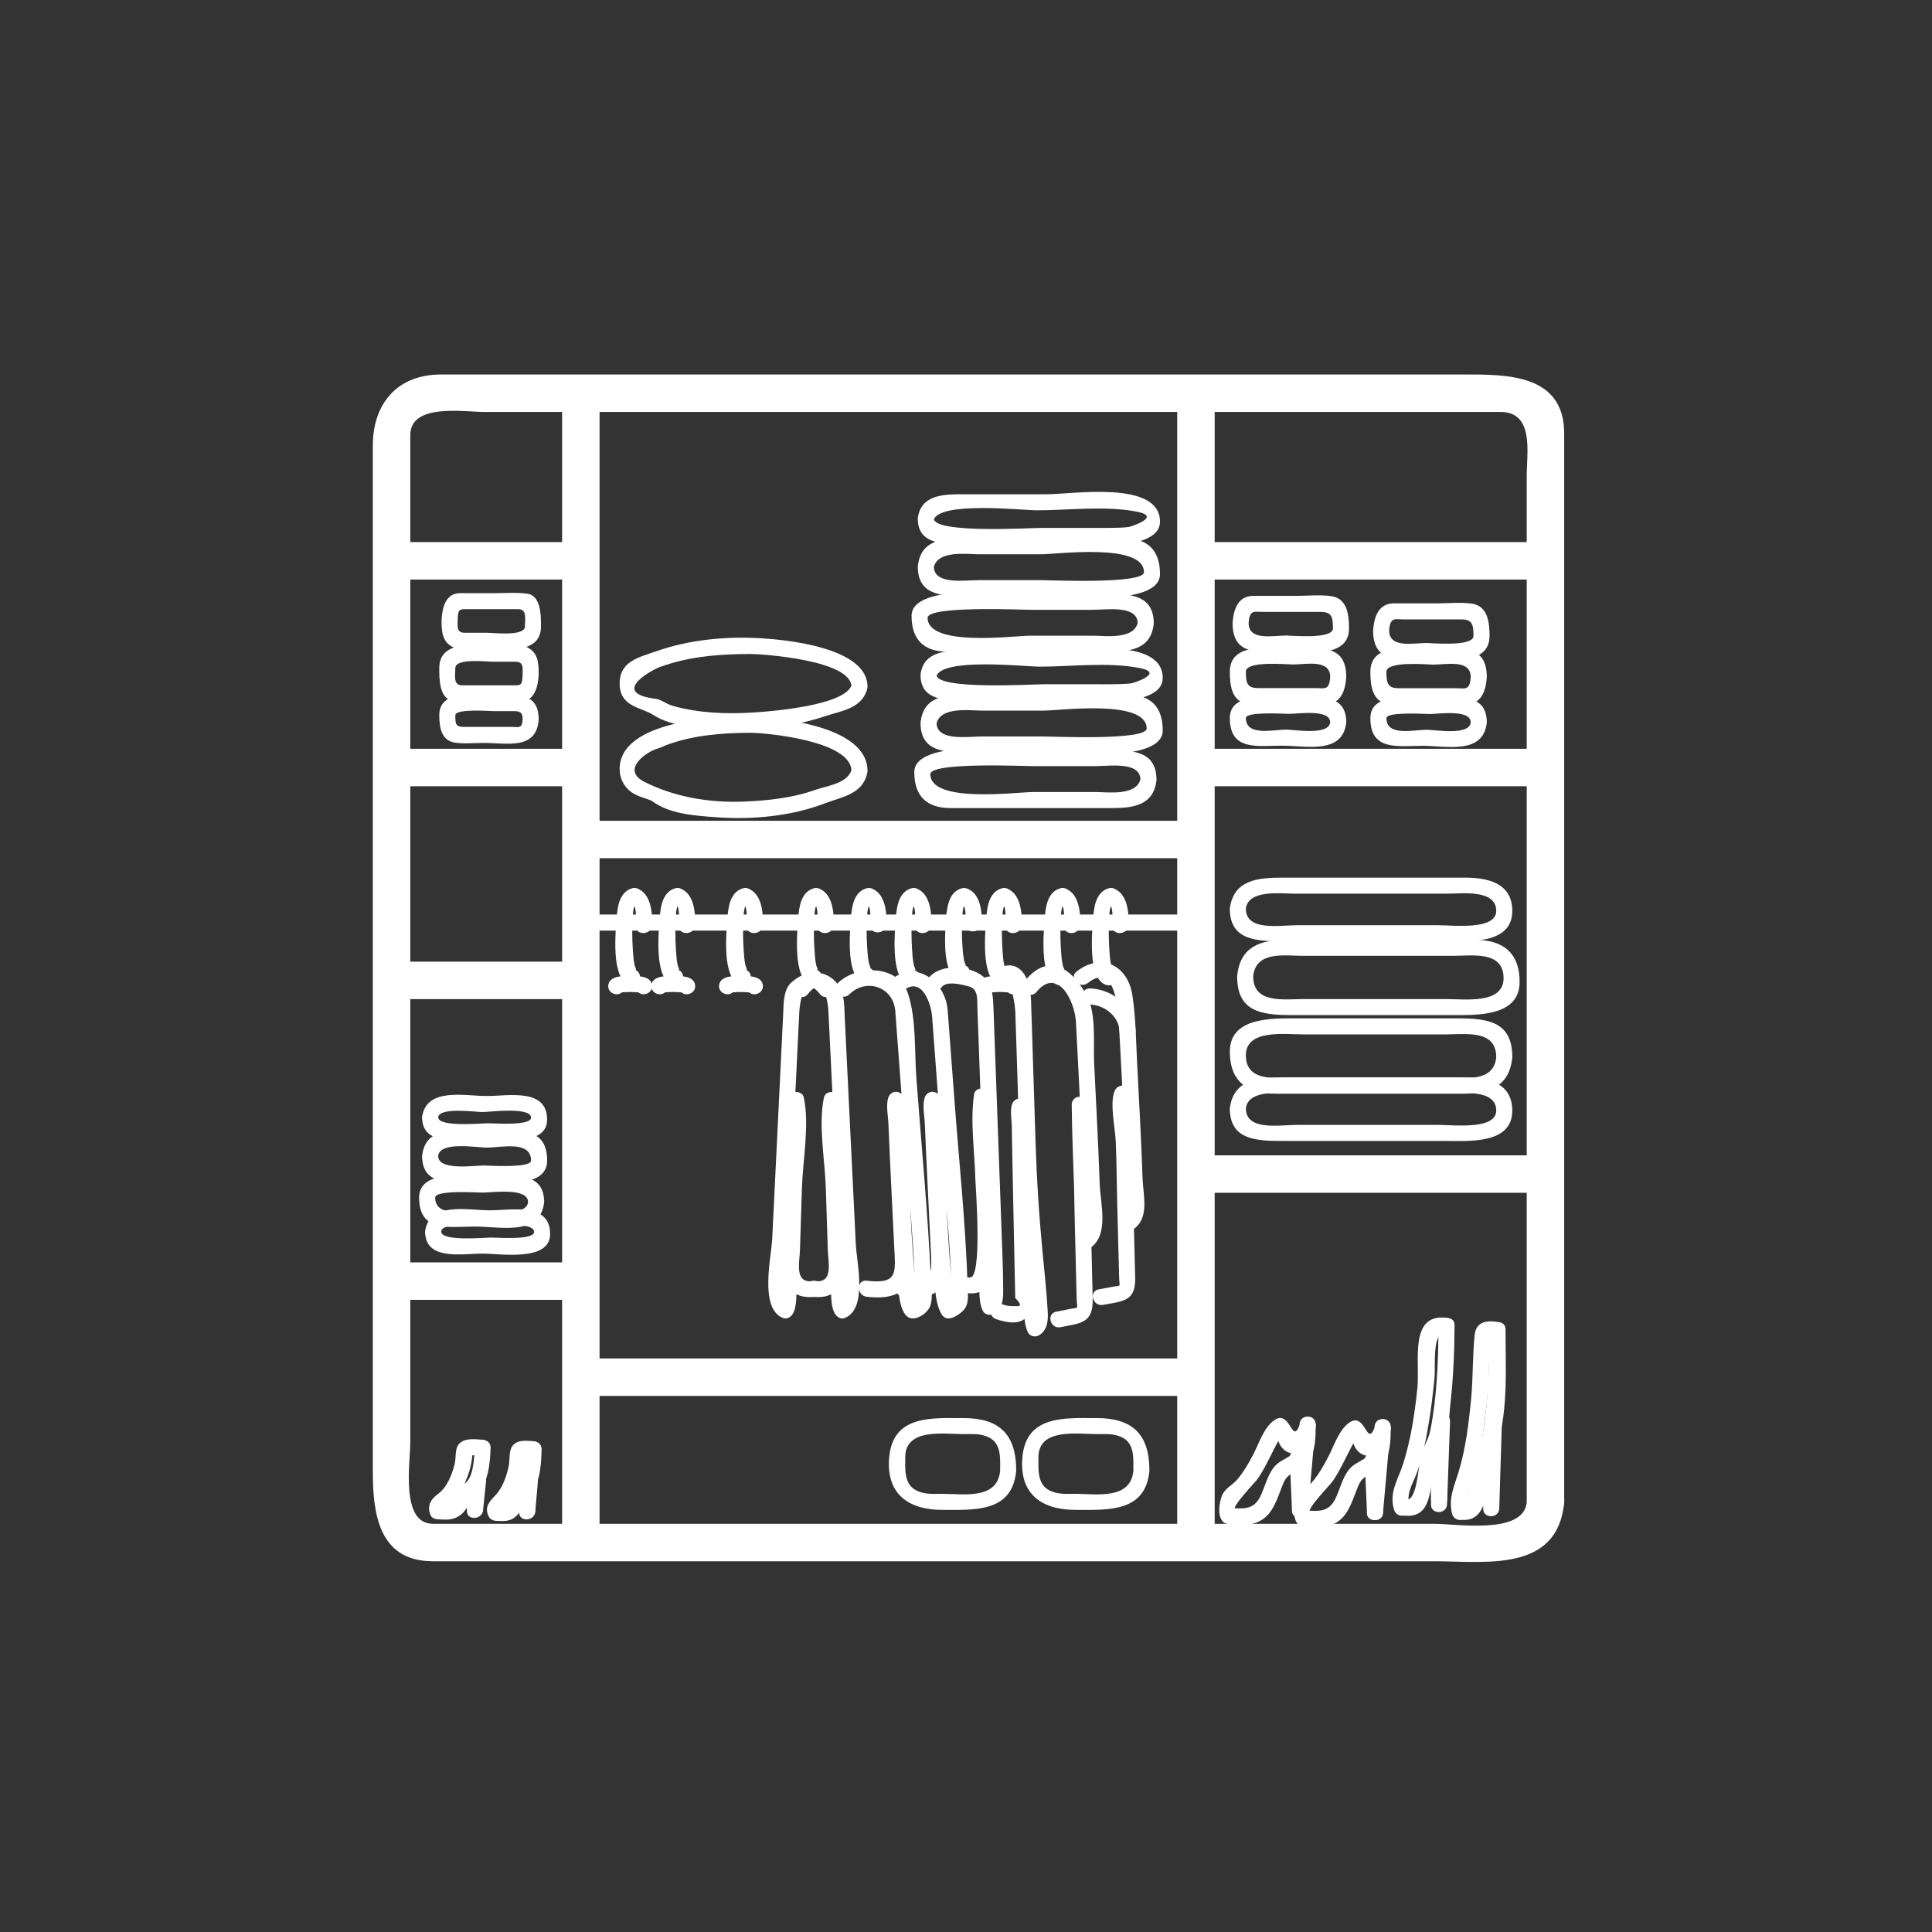 <?xml version="1.0" encoding="iso-8859-1"?>
<!-- Generator: Adobe Illustrator 16.0.0, SVG Export Plug-In . SVG Version: 6.00 Build 0)  -->
<!DOCTYPE svg PUBLIC "-//W3C//DTD SVG 1.1//EN" "http://www.w3.org/Graphics/SVG/1.1/DTD/svg11.dtd">
<svg version="1.1" xmlns="http://www.w3.org/2000/svg" xmlns:xlink="http://www.w3.org/1999/xlink" x="0px" y="0px" width="361px"
	 height="361px" viewBox="0 0 361 361" style="enable-background:new 0 0 361 361;" xml:space="preserve">
<rect x="0" y="0" width="361" height="361" fill="#333333" stroke="none"/>
<g id="scene_x5F_dressing_x5F_room">
	<g>
		<g>
			<path style="fill:#FFFFFF;" d="M203.268,183.674c5.324-4.228,5.694,5.563,5.846,8.319c0.24,4.383,0.472,8.767,0.695,13.15
				c0.236,4.644,0.461,9.287,0.643,13.933c0.091,2.341,1.258,7.287-0.715,8.35c0.752,0.432,1.505,0.863,2.257,1.295
				c-0.147-4.766-0.313-9.529-0.474-14.295c-0.08-2.377-0.921-8.32-0.378-9.719c-0.982-0.133-1.964-0.266-2.946-0.398
				c0.416,6.912,0.388,13.877,0.567,20.799c0.099,3.794,0.197,7.588,0.294,11.382c0.02,0.743,0.039,1.486,0.058,2.229
				c0.048,1.883,0.493,1.399-1.214,1.72c-0.871,0.163-1.742,0.327-2.613,0.49c-1.9,0.356-1.094,3.247,0.797,2.893
				c3.706-0.695,6.146-0.613,6.03-5.103c-0.083-3.256-0.167-6.513-0.252-9.769c-0.212-8.2-0.175-16.453-0.667-24.642
				c-0.105-1.753-2.338-1.963-2.946-0.398c-0.931,2.393,0.149,6.914,0.233,9.406c0.173,5.135,0.352,10.27,0.511,15.404
				c0.036,1.156,1.241,1.842,2.257,1.295c3.722-2.004,2.359-6.348,2.234-10.022c-0.237-6.982-0.624-13.96-0.991-20.936
				c-0.229-4.344-0.244-8.755-0.899-13.059c-0.89-5.833-5.987-7.988-10.447-4.446C199.632,182.756,201.77,184.863,203.268,183.674
				L203.268,183.674z"/>
		</g>
	</g>
	<g>
		<g>
			<path style="fill:#FFFFFF;" d="M212.184,192.674c-0.137-4.428-4.182-7.868-8.523-7.979c-1.936-0.049-1.931,2.951,0,3
				c2.673,0.068,5.438,2.219,5.523,4.979C209.243,194.604,212.243,194.609,212.184,192.674L212.184,192.674z"/>
		</g>
	</g>
	<g>
		<g>
			<path style="fill:#FFFFFF;" d="M285.273,280.704c-0.557,6.133-13.232,4.02-17.246,4.02c-11.962,0-23.924,0-35.886,0
				c-32.044,0-64.087,0-96.13,0c-18.376,0-36.753,0-55.129,0c-6.099,0-4.22-11.427-4.22-15.152c0-11.515,0-23.029,0-34.544
				c0-51.237,0-102.474,0-153.711c0-6.025,9.963-4.342,13.791-4.342c11.118,0,22.237,0,33.355,0c31.899,0,63.798,0,95.698,0
				c20.29,0,40.579,0,60.869,0c6.354,0,4.898,7.672,4.898,11.958c0,10.63,0,21.259,0,31.889c0,52.873,0,105.746,0,158.619
				C285.273,279.861,285.273,280.283,285.273,280.704c0,4.514,7,4.514,7,0c0-49.311,0-98.622,0-147.933c0-17.259,0-34.518,0-51.776
				c0-11.111-10.744-11.021-18.613-11.021c-10.472,0-20.943,0-31.415,0c-53.276,0-106.553,0-159.83,0
				c-8.205,0-12.753,5.455-12.753,13.322c0,8.177,0,16.355,0,24.532c0,30.63,0,61.261,0,91.892c0,25.009,0,50.018,0,75.026
				c0,7.666,0.881,16.977,11.22,16.977c5.643,0,11.286,0,16.929,0c56.739,0,113.477,0,170.216,0c9.453,0,23.048,2.178,24.246-11.02
				C292.682,276.207,285.678,276.247,285.273,280.704z"/>
		</g>
	</g>
	<g>
		<g>
			<path style="fill:#FFFFFF;" d="M105.032,73.475c0,48.348,0,96.695,0,145.043c0,23.235,0,46.471,0,69.706c0,4.514,7,4.514,7,0
				c0-48.348,0-96.695,0-145.042c0-23.236,0-46.471,0-69.707C112.032,68.96,105.032,68.96,105.032,73.475L105.032,73.475z"/>
		</g>
	</g>
	<g>
		<g>
			<path style="fill:#FFFFFF;" d="M219.965,73.475c0,48.348,0,96.695,0,145.043c0,23.235,0,46.471,0,69.706c0,4.514,7,4.514,7,0
				c0-48.348,0-96.695,0-145.042c0-23.236,0-46.471,0-69.707C226.965,68.96,219.965,68.96,219.965,73.475L219.965,73.475z"/>
		</g>
	</g>
	<g>
		<g>
			<path style="fill:#FFFFFF;" d="M108.532,160.359c38.311,0,76.623,0,114.933,0c4.514,0,4.514-7,0-7c-38.311,0-76.622,0-114.933,0
				C104.018,153.359,104.018,160.359,108.532,160.359L108.532,160.359z"/>
		</g>
	</g>
	<g>
		<g>
			<path style="fill:#FFFFFF;" d="M108.532,260.833c38.311,0,76.623,0,114.933,0c4.514,0,4.514-7,0-7c-38.311,0-76.622,0-114.933,0
				C104.018,253.833,104.018,260.833,108.532,260.833L108.532,260.833z"/>
		</g>
	</g>
	<g>
		<g>
			<path style="fill:#FFFFFF;" d="M74.532,242.879c11.333,0,22.667,0,34,0c4.514,0,4.514-7,0-7c-11.333,0-22.667,0-34,0
				C70.018,235.879,70.018,242.879,74.532,242.879L74.532,242.879z"/>
		</g>
	</g>
	<g>
		<g>
			<path style="fill:#FFFFFF;" d="M223.465,222.879c20.789,0,41.579,0,62.368,0c4.514,0,4.514-7,0-7c-20.789,0-41.579,0-62.368,0
				C218.951,215.879,218.951,222.879,223.465,222.879L223.465,222.879z"/>
		</g>
	</g>
	<g>
		<g>
			<path style="fill:#FFFFFF;" d="M108.532,173.886c38.311,0,76.623,0,114.933,0c1.935,0,1.935-3,0-3c-38.311,0-76.622,0-114.933,0
				C106.597,170.886,106.597,173.886,108.532,173.886L108.532,173.886z"/>
		</g>
	</g>
	<g>
		<g>
			<path style="fill:#FFFFFF;" d="M76.606,146.917c9.951,0,19.901,0,29.852,0c4.514,0,4.514-7,0-7c-9.951,0-19.901,0-29.852,0
				C72.092,139.917,72.092,146.917,76.606,146.917L76.606,146.917z"/>
		</g>
	</g>
	<g>
		<g>
			<path style="fill:#FFFFFF;" d="M76.606,108.294c9.951,0,19.901,0,29.852,0c4.514,0,4.514-7,0-7c-9.951,0-19.901,0-29.852,0
				C72.092,101.294,72.092,108.294,76.606,108.294L76.606,108.294z"/>
		</g>
	</g>
	<g>
		<g>
			<path style="fill:#FFFFFF;" d="M224.377,146.917c21.466,0,42.931,0,64.396,0c4.514,0,4.514-7,0-7c-21.466,0-42.931,0-64.396,0
				C219.863,139.917,219.863,146.917,224.377,146.917L224.377,146.917z"/>
		</g>
	</g>
	<g>
		<g>
			<path style="fill:#FFFFFF;" d="M224.377,108.294c21.466,0,42.931,0,64.396,0c4.514,0,4.514-7,0-7c-21.466,0-42.931,0-64.396,0
				C219.863,101.294,219.863,108.294,224.377,108.294L224.377,108.294z"/>
		</g>
	</g>
	<g>
		<g>
			<path style="fill:#FFFFFF;" d="M98.672,224.625c-0.292,2.808-7.231,1.561-9.083,1.561c-2.637,0-8.276,1.397-8.276-2.421
				c0-1.462,8.038-0.921,8.841-0.921C92.008,222.844,98.672,221.829,98.672,224.625c0,1.935,3,1.935,3,0
				c0-6.096-6.321-4.781-10.721-4.781c-3.475,0-12.638-1.537-12.638,3.921c0,6.602,5.618,5.421,10.474,5.421
				c4.741,0,12.218,1.852,12.886-4.561C101.872,222.701,98.87,222.721,98.672,224.625z"/>
		</g>
	</g>
	<g>
		<g>
			<path style="fill:#FFFFFF;" d="M81.873,216c0.292-2.811,7.228-1.563,9.083-1.563c2.638,0,8.276-1.398,8.276,2.422
				c0,1.462-8.039,0.921-8.841,0.921C88.537,217.78,81.873,218.795,81.873,216c0-1.935-3-1.935-3,0c0,6.095,6.322,4.78,10.72,4.78
				c3.475,0,12.639,1.536,12.639-3.921c0-6.603-5.617-5.422-10.474-5.422c-4.743,0-12.218-1.852-12.885,4.563
				C78.673,217.924,81.675,217.904,81.873,216z"/>
		</g>
	</g>
	<g>
		<g>
			<path style="fill:#FFFFFF;" d="M82.433,230.107c0.25-1.924,7.14-0.956,8.277-0.956c1.203,0,8.827-1.015,9.083,0.956
				c0.219,1.686-6.867,1.133-8.05,1.133C90.557,231.24,82.433,232.022,82.433,230.107c0-1.935-3-1.935-3,0
				c0,5.523,6.882,4.133,10.721,4.133c3.371,0,12.639,1.557,12.639-3.667c0-5.956-7.263-4.422-11.276-4.422
				c-4.144,0-11.353-1.671-12.083,3.956C79.185,232.022,82.188,231.998,82.433,230.107z"/>
		</g>
	</g>
	<g>
		<g>
			<path style="fill:#FFFFFF;" d="M81.873,208.75c0.25-1.926,7.138-0.957,8.276-0.957c1.204,0,8.827-1.016,9.083,0.957
				c0.219,1.686-6.867,1.133-8.05,1.133C89.997,209.883,81.873,210.665,81.873,208.75c0-1.935-3-1.935-3,0
				c0,5.523,6.882,4.133,10.72,4.133c3.371,0,12.639,1.556,12.639-3.667c0-5.957-7.262-4.423-11.276-4.423
				c-4.145,0-11.353-1.671-12.083,3.957C78.625,210.665,81.628,210.641,81.873,208.75z"/>
		</g>
	</g>
	<g>
		<g>
			<path style="fill:#FFFFFF;" d="M279.576,197.512c-0.428,4.832-6.022,3.849-9.214,3.849c-4.726,0-9.451,0-14.177,0
				s-9.451,0-14.177,0c-3.225,0-9.214,0.996-9.214-4.165c0-4.932,7.21-3.915,10.832-3.915c4.146,0,8.29,0,12.436,0
				c4.649,0,9.299,0,13.947,0C273.784,193.28,279.576,192.328,279.576,197.512c0,1.935,3,1.935,3,0c0-6.477-4.304-7.231-10.11-7.231
				c-5.136,0-10.272,0-15.408,0c-4.819,0-9.638,0-14.456,0s-12.807-0.319-12.807,6.218c0,5.514,3.194,7.862,8.466,7.862
				c5.646,0,11.293,0,16.939,0c6.024,0,12.049,0,18.073,0c4.942,0,8.811-1.281,9.303-6.849
				C282.747,195.584,279.745,195.601,279.576,197.512z"/>
		</g>
	</g>
	<g>
		<g>
			<path style="fill:#FFFFFF;" d="M234.166,182.445c0.427-4.832,6.021-3.848,9.212-3.848c4.726,0,9.451,0,14.177,0s9.451,0,14.177,0
				c3.225,0,9.214-0.997,9.214,4.165c0,4.932-7.21,3.914-10.832,3.914c-4.146,0-8.29,0-12.436,0c-4.648,0-9.298,0-13.946,0
				C239.957,186.676,234.166,187.629,234.166,182.445c0-1.935-3-1.935-3,0c0,6.477,4.303,7.23,10.109,7.23
				c5.136,0,10.271,0,15.408,0c4.818,0,9.637,0,14.455,0s12.807,0.32,12.807-6.217c0-5.515-3.193-7.862-8.466-7.862
				c-5.646,0-11.293,0-16.939,0c-6.024,0-12.049,0-18.073,0c-4.942,0-8.809,1.281-9.301,6.848
				C230.996,184.373,233.997,184.356,234.166,182.445z"/>
		</g>
	</g>
	<g>
		<g>
			<path style="fill:#FFFFFF;" d="M232.795,207.092c0.463-3.65,6.678-2.792,9.214-2.792c4.726,0,9.451,0,14.177,0s9.451,0,14.177,0
				c2.661,0,9.214-0.886,9.214,3.214c0,3.656-8.035,2.677-10.832,2.677c-4.146,0-8.29,0-12.436,0c-4.649,0-9.299,0-13.947,0
				C239.057,210.19,232.795,211.377,232.795,207.092c0-1.935-3-1.935-3,0c0,6.072,5.206,6.099,10.238,6.099
				c5.094,0,10.188,0,15.28,0c4.805,0,9.608,0,14.412,0c4.616,0,12.851,0.693,12.851-5.677c0-5.19-4.554-6.214-8.858-6.214
				c-5.516,0-11.031,0-16.547,0c-5.86,0-11.72,0-17.58,0c-4.533,0-9.113,0.408-9.796,5.792
				C229.552,209.008,232.555,208.984,232.795,207.092z"/>
		</g>
	</g>
	<g>
		<g>
			<path style="fill:#FFFFFF;" d="M232.795,169.78c0.463-3.65,6.678-2.792,9.214-2.792c4.726,0,9.451,0,14.177,0s9.451,0,14.177,0
				c2.661,0,9.214-0.886,9.214,3.214c0,3.657-8.035,2.678-10.832,2.678c-4.146,0-8.29,0-12.436,0c-4.649,0-9.299,0-13.947,0
				C239.057,172.88,232.795,174.066,232.795,169.78c0-1.935-3-1.935-3,0c0,6.072,5.206,6.1,10.238,6.1c5.094,0,10.188,0,15.28,0
				c4.805,0,9.608,0,14.412,0c4.616,0,12.851,0.692,12.851-5.678c0-5.19-4.554-6.214-8.858-6.214c-5.516,0-11.031,0-16.547,0
				c-5.86,0-11.72,0-17.58,0c-4.533,0-9.113,0.409-9.796,5.792C229.552,171.696,232.555,171.672,232.795,169.78z"/>
		</g>
	</g>
	<g>
		<g>
			<path style="fill:#FFFFFF;" d="M186.881,274.799c-0.493,5.509-6.955,4.326-10.813,4.326c-1.66,0-3.201,0.158-4.778-0.591
				c-2.428-1.152-2.143-4.063-2.143-6.241c0-5.508,7.276-4.326,10.812-4.326c1.661,0,3.202-0.158,4.779,0.591
				C187.166,269.71,186.881,272.62,186.881,274.799c0,1.935,3,1.935,3,0c0-6.848-3.186-9.832-9.921-9.832
				c-5.994,0-13.107-0.535-13.812,7.326c-0.617,6.877,3.614,9.832,9.921,9.832c5.994,0,13.108,0.536,13.813-7.326
				C190.054,272.871,187.052,272.888,186.881,274.799z"/>
		</g>
	</g>
	<g>
		<g>
			<path style="fill:#FFFFFF;" d="M211.771,274.799c-0.493,5.509-6.955,4.326-10.813,4.326c-1.66,0-3.201,0.158-4.778-0.591
				c-2.428-1.152-2.143-4.063-2.143-6.241c0-5.508,7.275-4.326,10.812-4.326c1.66,0,3.202-0.158,4.779,0.591
				C212.057,269.71,211.771,272.62,211.771,274.799c0,1.935,3,1.935,3,0c0-6.848-3.186-9.832-9.922-9.832
				c-5.993,0-13.106-0.535-13.812,7.326c-0.616,6.877,3.613,9.832,9.921,9.832c5.994,0,13.108,0.536,13.813-7.326
				C214.944,272.871,211.942,272.888,211.771,274.799z"/>
		</g>
	</g>
	<g>
		<g>
			<path style="fill:#FFFFFF;" d="M159.149,143.651c-0.577,2.755-4.642,3.159-6.944,3.979c-4.185,1.492-8.679,1.949-13.086,2.141
				c-6.55,0.286-13.177-0.86-18.743-3.701c-4.368-2.229,0.325-5.592,2.512-6.194c0.542-0.149,1.092-0.462,1.617-0.657
				c4.994-1.859,10.434-2.279,15.714-2.292c2.915-0.007,18.875,1.488,18.875,7.123c0,1.935,3,1.935,3,0
				c0-8.376-16.396-9.957-21.875-10.123c-5.966-0.181-24.438,0.648-24.438,9.768c0,1.714,0.779,3.29,2.177,4.308
				c1.286,0.937,3.4,1.323,3.884,1.684c3.278,2.446,8.124,2.738,12.025,3.019c6.657,0.479,13.938-0.169,20.216-2.582
				c3.106-1.193,7.121-1.68,7.958-5.675C162.437,142.562,159.545,141.758,159.149,143.651z"/>
		</g>
	</g>
	<g>
		<g>
			<path style="fill:#FFFFFF;" d="M159.149,127.917c-1.069,3.965-15.401,5.025-18.286,5.21c-4.955,0.318-10.149,0.139-14.957-1.18
				c-1.619-0.444-2.275-1.234-3.417-1.378c-8.175-1.03-1.528-4.95,0.757-5.922c0.163-0.069,1.457-0.49,1.962-0.643
				c4.847-1.471,9.978-1.794,15.012-1.805c2.166-0.005,18.875,1.136,18.875,6.116c0,1.935,3,1.935,3,0
				c0-7.375-15.345-8.8-20.159-9.071c-6.35-0.356-13.228,0.294-19.259,2.431c-3.14,1.113-6.895,1.811-6.895,6.035
				c0,4.421,4.003,4.4,6.236,5.85c3.701,2.405,9.186,2.469,13.39,2.634c6.187,0.243,12.779-0.343,18.677-2.344
				c3.07-1.042,6.948-1.388,7.958-5.136C162.546,126.844,159.652,126.051,159.149,127.917z"/>
		</g>
	</g>
	<g>
		<g>
			<g>
				<path style="fill:#FFFFFF;" d="M139.23,181.167c0.641,0.182,0.2-0.212,0.063-0.791c-0.233-0.992-0.278-2.033-0.348-3.046
					c-0.143-2.061-0.117-4.139-0.024-6.201c-1,0-2,0-3,0c0,0.208,0,0.417,0,0.625c0,1.944,2.905,1.921,3,0
					c0.02-0.405,0.001-2.694,0.758-2.897c-0.633-0.482-1.266-0.964-1.899-1.446c0,0.012,0,0.025,0,0.037
					c0,0.687,0.461,1.243,1.101,1.446c0.838,0.266,0.676,3.304,0.625,4.013c-0.14,1.931,2.861,1.918,3,0
					c0.167-2.32-0.188-6.068-2.827-6.906c0.367,0.482,0.734,0.964,1.101,1.446c0-0.012,0-0.025,0-0.037
					c0-0.979-0.957-1.699-1.899-1.446c-2.475,0.665-2.853,3.608-2.96,5.79c1,0,2,0,3,0c0-0.208,0-0.417,0-0.625
					c0-1.943-2.914-1.923-3,0c-0.122,2.717-1.222,11.873,2.511,12.931C140.298,184.588,141.088,181.693,139.23,181.167
					L139.23,181.167z"/>
			</g>
		</g>
		<g>
			<g>
				<path style="fill:#FFFFFF;" d="M137.287,184.711c-0.081,0.354-0.777,0.828-0.581,0.775c0.306-0.082,0.135-0.04,0.369-0.065
					c0.458-0.05,0.919-0.059,1.379-0.062s0.92,0.021,1.379,0.062c0.545,0.049-0.227-0.049,0.238,0.036
					c0.083,0.017,0.166,0.037,0.248,0.061c-0.347-0.132-0.579-0.4-0.698-0.807c0.433,1.886,3.325,1.086,2.893-0.797
					c-0.373-1.627-2.788-1.547-4.06-1.555c-1.269-0.008-3.689-0.061-4.06,1.555C133.961,185.797,136.854,186.597,137.287,184.711
					L137.287,184.711z"/>
			</g>
		</g>
	</g>
	<g>
		<g>
			<g>
				<path style="fill:#FFFFFF;" d="M126.577,181.167c0.64,0.182,0.199-0.212,0.063-0.791c-0.233-0.992-0.277-2.033-0.348-3.046
					c-0.143-2.061-0.116-4.139-0.024-6.201c-1,0-2,0-3,0c0,0.208,0,0.417,0,0.625c0,1.944,2.905,1.921,3,0
					c0.02-0.404,0.001-2.694,0.757-2.897c-0.633-0.482-1.266-0.964-1.899-1.446c0,0.012,0,0.025,0,0.037
					c0,0.687,0.461,1.244,1.101,1.446c0.839,0.267,0.678,3.303,0.626,4.013c-0.139,1.931,2.862,1.918,3,0
					c0.167-2.321-0.189-6.068-2.829-6.906c0.367,0.482,0.734,0.964,1.101,1.446c0-0.012,0-0.025,0-0.037
					c0-0.979-0.957-1.7-1.899-1.446c-2.475,0.665-2.852,3.608-2.959,5.79c1,0,2,0,3,0c0-0.208,0-0.417,0-0.625
					c0-1.943-2.914-1.923-3,0c-0.122,2.717-1.223,11.873,2.511,12.931C127.644,184.588,128.435,181.693,126.577,181.167
					L126.577,181.167z"/>
			</g>
		</g>
		<g>
			<g>
				<path style="fill:#FFFFFF;" d="M124.632,184.711c-0.081,0.354-0.777,0.828-0.581,0.775c0.306-0.082,0.135-0.04,0.369-0.065
					c0.458-0.05,0.919-0.059,1.379-0.062c0.46-0.003,0.92,0.021,1.379,0.062c0.545,0.049-0.227-0.049,0.238,0.036
					c0.083,0.017,0.166,0.037,0.248,0.061c-0.347-0.132-0.579-0.4-0.698-0.807c0.433,1.886,3.325,1.086,2.893-0.797
					c-0.373-1.627-2.788-1.547-4.06-1.555c-1.269-0.008-3.689-0.061-4.06,1.555C121.307,185.797,124.2,186.597,124.632,184.711
					L124.632,184.711z"/>
			</g>
		</g>
	</g>
	<g>
		<g>
			<g>
				<path style="fill:#FFFFFF;" d="M118.526,181.167c0.64,0.182,0.199-0.212,0.063-0.791c-0.233-0.992-0.277-2.033-0.348-3.046
					c-0.143-2.061-0.116-4.139-0.024-6.201c-1,0-2,0-3,0c0,0.208,0,0.417,0,0.625c0,1.944,2.905,1.921,3,0
					c0.02-0.404,0.001-2.694,0.757-2.897c-0.633-0.482-1.266-0.964-1.899-1.446c0,0.012,0,0.025,0,0.037
					c0,0.687,0.461,1.244,1.101,1.446c0.84,0.267,0.677,3.303,0.626,4.013c-0.14,1.931,2.861,1.918,3,0
					c0.168-2.321-0.188-6.068-2.828-6.906c0.367,0.482,0.734,0.964,1.101,1.446c0-0.012,0-0.025,0-0.037
					c0-0.979-0.957-1.7-1.899-1.446c-2.474,0.666-2.852,3.608-2.959,5.79c1,0,2,0,3,0c0-0.208,0-0.417,0-0.625
					c0-1.943-2.914-1.923-3,0c-0.122,2.717-1.223,11.873,2.511,12.931C119.594,184.588,120.385,181.693,118.526,181.167
					L118.526,181.167z"/>
			</g>
		</g>
		<g>
			<g>
				<path style="fill:#FFFFFF;" d="M116.583,184.711c-0.081,0.354-0.777,0.828-0.581,0.775c0.306-0.082,0.135-0.04,0.369-0.065
					c0.458-0.05,0.919-0.059,1.379-0.062s0.92,0.021,1.379,0.062c0.545,0.049-0.227-0.049,0.238,0.036
					c0.083,0.017,0.166,0.037,0.248,0.061c-0.347-0.132-0.579-0.4-0.698-0.807c0.433,1.886,3.325,1.086,2.893-0.797
					c-0.373-1.627-2.788-1.547-4.06-1.555c-1.269-0.008-3.689-0.061-4.06,1.555C113.257,185.797,116.15,186.597,116.583,184.711
					L116.583,184.711z"/>
			</g>
		</g>
	</g>
	<g>
		<g>
			<path style="fill:#FFFFFF;" d="M193.639,185.373c4.007-4.852,7.203,1.721,7.408,5.618c0.217,4.116,0.426,8.233,0.63,12.352
				c0.26,5.235,0.507,10.471,0.723,15.708c0.099,2.409,1.541,10.585-0.602,11.801c0.752,0.432,1.505,0.863,2.257,1.295
				c-0.251-8.575-0.697-17.157-0.8-25.736c-0.367,0.482-0.734,0.965-1.101,1.447c0.001-0.001,0.002-0.001,0.003-0.001
				c-0.634-0.482-1.267-0.965-1.899-1.446c0.4,7.066,0.376,14.18,0.551,21.254c0.103,4.13,0.203,8.26,0.304,12.39
				c0.021,0.88,0.043,1.759,0.064,2.638c0.05,2.04,0.557,1.537-1.214,1.887c-0.872,0.172-1.744,0.345-2.615,0.517
				c-1.897,0.374-1.092,3.266,0.797,2.893c3.908-0.771,6.144-0.733,6.029-5.403c-0.082-3.375-0.164-6.749-0.247-10.123
				c-0.213-8.671-0.179-17.391-0.669-26.051c-0.057-1.002-0.911-1.667-1.898-1.446c-0.001,0-0.002,0-0.003,0
				c-0.642,0.144-1.109,0.806-1.102,1.446c0.103,8.579,0.549,17.161,0.8,25.736c0.033,1.138,1.248,1.867,2.257,1.295
				c4.093-2.321,2.317-8.265,2.169-12.32c-0.273-7.472-0.658-14.939-1.035-22.406c-0.188-3.737,0.479-9.368-1.444-12.821
				c-2.833-5.085-7.096-7.955-11.483-2.642C190.296,184.731,192.405,186.866,193.639,185.373L193.639,185.373z"/>
		</g>
	</g>
	<g>
		<g>
			<g>
				<path style="fill:#FFFFFF;" d="M155.36,183.654c-2.143-2.735-5.121-2.219-7.516-0.054c-1.513,1.367-1.415,4.055-1.506,5.907
					c-0.388,7.844-0.771,15.688-1.146,23.532c-0.292,6.144-0.612,12.286-0.901,18.43c-0.165,3.49-2.487,13.084,2.069,14.826
					c0.652,0.25,1.339-0.171,1.694-0.689c0.959-1.398,0.702-4.16,0.808-5.745c0.286-4.258,0.433-8.526,0.591-12.791
					c0.169-4.565,0.31-9.133,0.458-13.699c0.057-1.761,0.116-3.522,0.183-5.282c0.021-0.557,0.046-1.113,0.074-1.669
					c0.068-1.344,0.26-0.018-0.654,0.377c-0.735-0.299-1.469-0.598-2.204-0.896c0.256,1.237-0.142,5.336-0.199,7.34
					c-0.148,5.193-0.315,10.386-0.482,15.579c-0.171,5.309-2.262,14.707,6.107,13.428c1.907-0.291,1.094-3.182-0.798-2.893
					c-3.545,0.542-2.541-3.443-2.467-5.698c0.128-3.892,0.253-7.783,0.375-11.676c0.164-5.229,1.427-11.711,0.356-16.878
					c-0.216-1.041-1.377-1.253-2.203-0.896c-1.242,0.535-0.888,3.412-0.927,4.413c-0.163,4.229-0.28,8.461-0.42,12.691
					c-0.164,4.94-0.339,9.88-0.581,14.816c-0.091,1.872,0.175,6.821-0.609,7.966c0.565-0.23,1.129-0.46,1.694-0.689
					c-1.222-0.467,0.118-11.625,0.181-12.953c0.195-4.147,0.43-8.293,0.62-12.441c0.304-6.637,0.631-13.273,0.956-19.91
					c0.125-2.544,0.25-5.088,0.375-7.633c0.025-0.521,0.051-1.041,0.077-1.563c0.028-0.561,0.569-7.342,3.871-3.128
					C154.431,187.298,156.539,185.158,155.36,183.654L155.36,183.654z"/>
			</g>
		</g>
		<g>
			<g>
				<path style="fill:#FFFFFF;" d="M150.918,185.777c3.276-4.188,3.834,2.411,3.861,2.97c0.029,0.573,0.057,1.146,0.085,1.719
					c0.125,2.545,0.25,5.089,0.375,7.633c0.326,6.637,0.649,13.273,0.958,19.91c0.192,4.148,0.42,8.294,0.62,12.441
					c0.063,1.327,1.401,12.487,0.18,12.953c0.565,0.229,1.129,0.459,1.694,0.689c-0.68-0.992-0.478-5.466-0.568-7.161
					c-0.261-4.887-0.424-9.778-0.59-14.669c-0.147-4.357-0.275-8.715-0.431-13.071c-0.038-1.05,0.377-4.41-0.948-4.985
					c-0.826-0.358-1.988-0.144-2.203,0.896c-1.071,5.167,0.193,11.649,0.357,16.878c0.122,3.893,0.248,7.784,0.375,11.676
					c0.074,2.255,1.079,6.24-2.467,5.698c-1.892-0.289-2.705,2.602-0.798,2.893c8.369,1.279,6.279-8.12,6.107-13.428
					c-0.158-4.895-0.313-9.789-0.457-14.685c-0.067-2.278-0.538-6.727-0.225-8.234c-0.734,0.299-1.469,0.598-2.204,0.896
					c-1.16-0.504-0.692-1.367-0.6,0.805c0.071,1.664,0.123,3.329,0.177,4.994c0.149,4.504,0.288,9.009,0.449,13.514
					c0.155,4.356,0.324,8.715,0.582,13.067c0.104,1.74-0.204,4.891,0.852,6.43c0.355,0.519,1.042,0.938,1.694,0.689
					c4.402-1.682,2.269-10.41,2.117-13.803c-0.275-6.128-0.608-12.252-0.897-18.379c-0.381-8.057-0.778-16.113-1.176-24.169
					c-0.1-2.021-0.009-4.357-1.292-6.04c-2.063-2.704-5.68-2.895-7.75-0.249C147.62,185.161,149.728,187.3,150.918,185.777
					L150.918,185.777z"/>
			</g>
		</g>
	</g>
	<g>
		<g>
			<g>
				<path style="fill:#FFFFFF;" d="M207.564,181.167c0.641,0.182,0.2-0.212,0.063-0.791c-0.232-0.992-0.277-2.033-0.348-3.046
					c-0.144-2.061-0.117-4.139-0.025-6.201c-1,0-2,0-3,0c0,0.208,0,0.417,0,0.625c0,1.944,2.905,1.921,3,0
					c0.02-0.405,0.001-2.694,0.758-2.897c-0.633-0.482-1.266-0.964-1.898-1.446c0,0.012,0,0.025,0,0.037
					c0,0.687,0.462,1.243,1.102,1.446c0.839,0.267,0.677,3.303,0.626,4.013c-0.139,1.931,2.862,1.918,3,0
					c0.167-2.321-0.189-6.068-2.829-6.906c0.367,0.482,0.734,0.964,1.102,1.446c0-0.012,0-0.025,0-0.037
					c0-0.979-0.957-1.7-1.898-1.446c-2.476,0.665-2.854,3.608-2.961,5.79c1,0,2,0,3,0c0-0.208,0-0.417,0-0.625
					c0-1.943-2.914-1.923-3,0c-0.121,2.717-1.221,11.873,2.513,12.931C208.633,184.588,209.423,181.693,207.564,181.167
					L207.564,181.167z"/>
			</g>
		</g>
	</g>
	<g>
		<g>
			<path style="fill:#FFFFFF;" d="M175.887,184.528c0.951-1.372,3.913-0.535,5.157-0.21c1.802,0.471,1.529,2.498,1.582,3.93
				c0.075,2.056,0.15,4.111,0.226,6.167c0.257,7.027,0.513,14.056,0.758,21.083c0.155,4.43,0.33,8.858,0.49,13.288
				c0.059,1.605,1.593,13.343,0.095,14.114c0.684,0.179,1.368,0.358,2.052,0.538c-0.555-1.085-0.3-5.392-0.37-7.16
				c-0.194-4.888-0.315-9.779-0.438-14.669c-0.11-4.357-0.205-8.715-0.32-13.072c-0.033-1.224,0.426-4.214-0.896-4.985
				c-0.763-0.445-2.053-0.08-2.203,0.896c-0.778,5.048,0.11,10.783,0.228,15.865c0.026,1.154,1.388,18.757-1.046,18.387
				c-1.892-0.288-2.705,2.603-0.798,2.893c7.271,1.107,5.135-9.052,5.029-13.428c-0.118-4.895-0.232-9.789-0.34-14.685
				c-0.051-2.336-0.423-6.664-0.181-8.234c-0.734,0.299-1.469,0.598-2.203,0.896c-1.229-0.718-0.701-1.22-0.637,0.805
				c0.053,1.665,0.091,3.33,0.132,4.994c0.11,4.505,0.214,9.01,0.333,13.514c0.115,4.357,0.241,8.714,0.434,13.067
				c0.084,1.897-0.213,4.672,0.687,6.43c0.386,0.756,1.358,0.896,2.052,0.538c1.587-0.816,1.742-2.655,1.741-4.229
				c-0.001-3.821-0.18-7.647-0.313-11.466c-0.242-6.933-0.509-13.865-0.756-20.798c-0.25-6.987-0.505-13.974-0.762-20.96
				c-0.121-3.302-0.591-5.382-3.776-6.613c-2.728-1.053-6.766-0.977-8.545,1.59C172.191,184.608,174.793,186.106,175.887,184.528
				L175.887,184.528z"/>
		</g>
	</g>
	<g>
		<g>
			<path style="fill:#FFFFFF;" d="M187.766,184.207c1.121-2.029,1.916,3.77,1.951,4.854c0.082,2.553,0.165,5.106,0.246,7.659
				c0.231,7.192,0.461,14.385,0.683,21.577c0.138,4.473,0.5,8.852,0.931,13.306c0.18,1.86,2.548,14.434,1.038,15.317
				c0.684,0.179,1.368,0.358,2.052,0.538c-0.516-1.063-0.43-5.056-0.551-6.805c-0.332-4.774-0.598-9.554-0.866-14.332
				c-0.259-4.588-0.505-9.175-0.772-13.762c-0.11-1.889,0.138-4.367-0.479-6.191c-0.359-1.061-1.667-1.482-2.507-0.661
				c-0.961,0.938-0.458,3.459-0.44,4.595c0.072,4.658,0.171,9.316,0.266,13.975c0.093,4.545,0.188,9.089,0.286,13.634
				c0.028,1.354,0.058,2.708,0.087,4.063c0.004,0.192,0.009,0.384,0.013,0.576c1.158,1.139,1.168,1.638,0.026,1.497
				c-0.959,0.074-1.89-0.076-2.792-0.451c-1.839-0.617-2.621,2.28-0.797,2.893c4.225,1.418,6.659,0.516,6.56-4.086
				c-0.075-3.426-0.147-6.852-0.22-10.277c-0.116-5.5-0.229-11-0.334-16.501c-0.038-1.972-0.073-3.943-0.104-5.916
				c-0.009-0.616-0.017-1.233-0.023-1.851c-0.011-1.136,0.293-0.71-0.405-0.028c-0.836-0.221-1.672-0.441-2.507-0.662
				c0.477,1.409,0.343,4.883,0.455,6.829c0.274,4.746,0.528,9.492,0.797,14.238c0.263,4.629,0.531,9.258,0.861,13.882
				c0.147,2.066-0.074,4.937,0.858,6.856c0.356,0.735,1.388,0.927,2.052,0.538c1.579-0.924,1.737-2.781,1.643-4.419
				c-0.222-3.834-0.638-7.662-1.002-11.484c-0.625-6.564-1.051-13.01-1.257-19.603c-0.259-8.314-0.526-16.629-0.795-24.943
				c-0.07-2.163-0.008-4.451-0.994-6.43c-1.628-3.269-4.994-2.751-6.547,0.062C184.239,184.388,186.83,185.9,187.766,184.207
				L187.766,184.207z"/>
		</g>
	</g>
	<g>
		<g>
			<path style="fill:#FFFFFF;" d="M168.444,185.373c3.759-3.409,5.543,2.219,5.721,4.572c0.154,2.03,0.307,4.062,0.459,6.092
				c0.479,6.372,0.955,12.744,1.416,19.117c0.631,8.716,1.535,17.438,1.791,26.175c0.026,0.899,0.878,3.876,0.458,1.84
				c-0.319-1.543-0.419-3.144-0.562-4.71c-0.461-5.068-0.714-10.157-0.982-15.238c-0.246-4.676-0.454-9.354-0.709-14.028
				c-0.072-1.321,0.325-4.643-1.414-5.137c-0.809-0.229-1.6,0.274-1.845,1.048c-0.456,1.439-0.026,3.449,0.032,4.909
				c0.172,4.328,0.384,8.654,0.592,12.98c0.182,3.773,0.37,7.546,0.559,11.318c0.202,4.006,0.061,5.61-5.223,4.989
				c-1.919-0.226-1.897,2.777,0,3c4.278,0.503,7.913-0.356,8.377-4.938c0.277-2.731-0.293-5.808-0.429-8.542
				c-0.243-4.895-0.479-9.789-0.7-14.685c-0.099-2.188-0.825-6.628-0.316-8.234c-0.615,0.349-1.23,0.698-1.845,1.047
				c-1.232-0.35-1.063-1.784-0.938-0.183c0.063,0.809,0.104,1.618,0.15,2.427c0.142,2.509,0.258,5.02,0.382,7.53
				c0.305,6.194,0.612,12.391,1.057,18.577c0.215,2.989-0.108,7.519,1.44,10.235c0.956,1.677,2.915,0.393,3.888-0.479
				c1.311-1.176,1.057-2.77,1.009-4.391c-0.348-11.9-1.64-23.853-2.521-35.726c-0.401-5.398-0.807-10.796-1.216-16.193
				c-0.408-5.384-6.121-9.696-10.751-5.495C164.887,184.555,167.016,186.67,168.444,185.373L168.444,185.373z"/>
		</g>
	</g>
	<g>
		<g>
			<path style="fill:#FFFFFF;" d="M158.694,185.801c3.204-3.147,8.25-1.369,8.589,3.103c0.132,1.75,0.265,3.499,0.396,5.248
				c0.475,6.296,0.945,12.592,1.404,18.889c0.671,9.2,1.574,18.407,1.925,27.626c0.027,0.725,0.037,1.448,0.019,2.172
				c-0.008,0.336,0.85,1.986,0.531,0.681c-0.401-1.641-0.481-3.385-0.633-5.06c-0.461-5.068-0.714-10.157-0.982-15.238
				c-0.246-4.676-0.454-9.354-0.71-14.028c-0.072-1.32,0.325-4.644-1.415-5.137c-0.81-0.229-1.599,0.273-1.845,1.048
				c-0.457,1.438-0.026,3.449,0.032,4.909c0.173,4.328,0.385,8.654,0.593,12.98c0.182,3.773,0.369,7.546,0.559,11.318
				c0.202,4.006,0.06,5.61-5.223,4.989c-1.919-0.226-1.897,2.777,0,3c4.277,0.503,7.913-0.356,8.377-4.938
				c0.277-2.731-0.293-5.808-0.429-8.542c-0.243-4.895-0.479-9.789-0.701-14.685c-0.099-2.188-0.827-6.63-0.316-8.234
				c-0.615,0.349-1.23,0.698-1.845,1.047c-1.232-0.349-1.063-1.785-0.939-0.183c0.063,0.809,0.105,1.618,0.151,2.427
				c0.142,2.509,0.259,5.02,0.382,7.53c0.319,6.471,0.635,12.944,1.119,19.405c0.177,2.361-0.258,7.934,1.688,9.782
				c1.29,1.226,3.727-0.376,4.3-1.675c0.662-1.5,0.294-3.511,0.224-5.092c-0.565-12.573-1.782-25.159-2.719-37.71
				c-0.372-4.979,0.014-10.916-1.541-15.725c-1.77-5.474-9.598-5.482-13.112-2.029C155.191,185.037,157.313,187.157,158.694,185.801
				L158.694,185.801z"/>
		</g>
	</g>
	<g>
		<g>
			<path style="fill:#FFFFFF;" d="M198.524,181.167c0.641,0.182,0.2-0.212,0.063-0.791c-0.233-0.992-0.278-2.033-0.349-3.046
				c-0.144-2.061-0.117-4.139-0.024-6.201c-1,0-2,0-3,0c0,0.208,0,0.417,0,0.625c0,1.944,2.905,1.921,3,0
				c0.02-0.405,0.001-2.694,0.758-2.897c-0.633-0.482-1.266-0.964-1.898-1.446c0,0.012,0,0.025,0,0.037
				c0,0.687,0.462,1.243,1.102,1.446c0.839,0.267,0.677,3.303,0.625,4.013c-0.14,1.931,2.861,1.918,3,0
				c0.168-2.32-0.188-6.068-2.828-6.906c0.367,0.482,0.734,0.964,1.102,1.446c0-0.012,0-0.025,0-0.037
				c0-0.979-0.957-1.7-1.898-1.446c-2.476,0.665-2.854,3.608-2.961,5.79c1,0,2,0,3,0c0-0.208,0-0.417,0-0.625
				c0-1.943-2.914-1.923-3,0c-0.122,2.717-1.222,11.873,2.513,12.931C199.593,184.588,200.383,181.693,198.524,181.167
				L198.524,181.167z"/>
		</g>
	</g>
	<g>
		<g>
			<g>
				<path style="fill:#FFFFFF;" d="M187.592,181.167c0.641,0.181,0.199-0.212,0.063-0.791c-0.233-0.992-0.278-2.033-0.349-3.046
					c-0.144-2.061-0.117-4.139-0.025-6.201c-1,0-2,0-3,0c0,0.208,0,0.417,0,0.625c0,1.944,2.905,1.921,3,0
					c0.02-0.406,0.001-2.694,0.759-2.897c-0.633-0.482-1.266-0.964-1.898-1.446c0,0.012,0,0.025,0,0.037
					c0,0.687,0.462,1.243,1.102,1.446c0.838,0.266,0.677,3.304,0.626,4.013c-0.139,1.932,2.862,1.918,3,0
					c0.166-2.32-0.189-6.067-2.829-6.906c0.367,0.482,0.734,0.964,1.102,1.446c0-0.012,0-0.025,0-0.037
					c0-0.98-0.957-1.699-1.898-1.446c-2.476,0.665-2.854,3.607-2.962,5.79c1,0,2,0,3,0c0-0.208,0-0.417,0-0.625
					c0-1.943-2.914-1.923-3,0c-0.121,2.717-1.221,11.874,2.514,12.931C188.66,184.588,189.45,181.693,187.592,181.167
					L187.592,181.167z"/>
			</g>
		</g>
		<g>
			<g>
				<path style="fill:#FFFFFF;" d="M185.646,184.711c-0.081,0.354-0.776,0.828-0.581,0.775c0.306-0.082,0.136-0.04,0.369-0.065
					c0.458-0.05,0.92-0.059,1.38-0.062s0.92,0.021,1.379,0.062c0.545,0.049-0.227-0.049,0.238,0.036
					c0.083,0.017,0.166,0.037,0.247,0.061c-0.346-0.132-0.579-0.4-0.697-0.807c0.433,1.886,3.325,1.086,2.893-0.797
					c-0.373-1.627-2.788-1.547-4.06-1.555c-1.27-0.008-3.689-0.061-4.061,1.555C182.321,185.797,185.214,186.597,185.646,184.711
					L185.646,184.711z"/>
			</g>
		</g>
	</g>
	<g>
		<g>
			<g>
				<path style="fill:#FFFFFF;" d="M180.121,180.296c0.61,0.163,0.222-0.046,0.063-0.686c-0.231-0.926-0.279-1.901-0.349-2.849
					c-0.144-1.943-0.117-3.902-0.024-5.846c-1,0-2,0-3,0c0,0.197,0,0.393,0,0.59c0,1.946,2.9,1.92,3,0
					c0.022-0.429,0.004-2.458,0.759-2.649c-0.633-0.482-1.266-0.964-1.899-1.446c0,0.012,0,0.023,0,0.035
					c0,0.679,0.46,1.254,1.101,1.446c0.817,0.245,0.667,3.155,0.625,3.699c-0.148,1.93,2.853,1.916,3,0
					c0.174-2.264-0.255-5.822-2.827-6.591c0.367,0.482,0.734,0.964,1.101,1.446c0-0.012,0-0.023,0-0.035
					c0-0.99-0.956-1.685-1.898-1.446c-2.415,0.611-2.85,3.412-2.961,5.542c1,0,2,0,3,0c0-0.197,0-0.393,0-0.59
					c0-1.944-2.909-1.922-3,0c-0.125,2.626-1.138,11.299,2.513,12.273C181.195,183.688,181.988,180.794,180.121,180.296
					L180.121,180.296z"/>
			</g>
		</g>
	</g>
	<g>
		<g>
			<g>
				<path style="fill:#FFFFFF;" d="M170.703,181.167c0.64,0.181,0.199-0.212,0.063-0.791c-0.233-0.992-0.278-2.033-0.348-3.046
					c-0.143-2.061-0.116-4.139-0.024-6.201c-1,0-2,0-3,0c0,0.208,0,0.417,0,0.625c0,1.944,2.905,1.921,3,0
					c0.02-0.405,0.001-2.694,0.758-2.897c-0.633-0.482-1.266-0.964-1.899-1.446c0,0.012,0,0.025,0,0.037
					c0,0.687,0.461,1.243,1.101,1.446c0.839,0.267,0.676,3.303,0.625,4.013c-0.14,1.931,2.861,1.917,3,0
					c0.168-2.32-0.188-6.067-2.827-6.906c0.367,0.482,0.734,0.964,1.101,1.446c0-0.012,0-0.025,0-0.037
					c0-0.979-0.957-1.699-1.899-1.446c-2.475,0.665-2.853,3.608-2.96,5.79c1,0,2,0,3,0c0-0.208,0-0.417,0-0.625
					c0-1.943-2.914-1.923-3,0c-0.122,2.717-1.223,11.874,2.512,12.931C171.771,184.588,172.561,181.692,170.703,181.167
					L170.703,181.167z"/>
			</g>
		</g>
	</g>
	<g>
		<g>
			<g>
				<path style="fill:#FFFFFF;" d="M162.322,180.798c0.628,0.173,0.208-0.142,0.063-0.747c-0.232-0.964-0.278-1.977-0.349-2.962
					c-0.143-2.011-0.117-4.039-0.024-6.051c-1,0-2,0-3,0c0,0.204,0,0.408,0,0.611c0,1.945,2.903,1.921,3,0
					c0.021-0.413,0.002-2.594,0.758-2.792c-0.633-0.482-1.266-0.964-1.899-1.446c0,0.012,0,0.024,0,0.037
					c0,0.683,0.461,1.248,1.101,1.446c0.837,0.259,0.678,3.185,0.626,3.878c-0.143,1.931,2.858,1.917,3,0
					c0.169-2.293-0.218-5.963-2.829-6.771c0.367,0.482,0.734,0.964,1.101,1.446c0-0.012,0-0.024,0-0.037
					c0-0.984-0.957-1.693-1.899-1.446c-2.45,0.642-2.851,3.525-2.96,5.685c1,0,2,0,3,0c0-0.204,0-0.408,0-0.611
					c0-1.943-2.912-1.923-3,0c-0.123,2.678-1.187,11.631,2.512,12.653C163.392,184.207,164.184,181.313,162.322,180.798
					L162.322,180.798z"/>
			</g>
		</g>
	</g>
	<g>
		<g>
			<g>
				<path style="fill:#FFFFFF;" d="M152.463,181.167c0.64,0.181,0.199-0.212,0.063-0.791c-0.233-0.992-0.278-2.033-0.348-3.046
					c-0.144-2.061-0.117-4.139-0.025-6.201c-1,0-2,0-3,0c0,0.208,0,0.417,0,0.625c0,1.944,2.905,1.921,3,0
					c0.02-0.406,0-2.694,0.759-2.897c-0.633-0.482-1.266-0.964-1.899-1.446c0,0.012,0,0.025,0,0.037
					c0,0.687,0.461,1.243,1.101,1.446c0.839,0.267,0.676,3.304,0.625,4.013c-0.14,1.931,2.861,1.918,3,0
					c0.168-2.32-0.188-6.068-2.827-6.906c0.367,0.482,0.734,0.964,1.101,1.446c0-0.012,0-0.025,0-0.037
					c0-0.98-0.957-1.699-1.899-1.446c-2.476,0.665-2.854,3.608-2.961,5.79c1,0,2,0,3,0c0-0.208,0-0.417,0-0.625
					c0-1.943-2.914-1.923-3,0c-0.121,2.717-1.222,11.874,2.512,12.931C153.53,184.588,154.321,181.693,152.463,181.167
					L152.463,181.167z"/>
			</g>
		</g>
	</g>
	<g>
		<g>
			<path style="fill:#FFFFFF;" d="M213.147,145.313c-0.506,3.517-6.24,2.681-8.37,2.681c-3.936,0-7.87,0-11.806,0
				c-2.875,0-19.132,2.183-19.132-3.343c0-2.291,17.592-1.491,19.328-1.491c3.797,0,7.593,0,11.39,0
				c2.699,0,8.536-0.949,8.536,2.553c0,1.935,3,1.935,3,0c0-5.311-4.314-5.553-8.818-5.553c-4.378,0-8.756,0-13.134,0
				c-3.981,0-23.302-2.223-23.302,4.12c0,4.432,2.263,6.715,6.794,6.715c4.455,0,8.91,0,13.365,0c5.448,0,10.896,0,16.344,0
				c3.844,0,8.028-0.229,8.697-4.883C216.313,144.219,213.422,143.404,213.147,145.313z"/>
		</g>
	</g>
	<g>
		<g>
			<path style="fill:#FFFFFF;" d="M174.949,135.457c0.506-3.517,6.241-2.681,8.372-2.681c3.935,0,7.87,0,11.805,0
				c2.876,0,19.133-2.184,19.133,3.344c0,2.289-17.593,1.49-19.328,1.49c-3.797,0-7.593,0-11.39,0c-2.699,0-8.538,0.949-8.538-2.552
				c0-1.935-3-1.935-3,0c0,5.312,4.316,5.552,8.821,5.552c4.377,0,8.755,0,13.133,0c3.981,0,23.302,2.223,23.302-4.118
				c0-4.432-2.263-6.716-6.794-6.716c-4.455,0-8.91,0-13.365,0c-5.448,0-10.896,0-16.345,0c-3.844,0-8.028,0.229-8.698,4.883
				C171.784,136.551,174.674,137.366,174.949,135.457z"/>
		</g>
	</g>
	<g>
		<g>
			<path style="fill:#FFFFFF;" d="M174.949,126.501c0.665-3.71,16.794-1.933,19.186-1.933c6.027,0,12.81-0.901,18.774,0.246
				c4.892,0.94-1.261,2.844-1.494,2.873c-1.13,0.139-2.284,0.138-3.42,0.162c-0.992,0.021-1.986,0.005-2.979,0.005
				c-3.362,0-6.725,0-10.087,0c-1.896,0-19.927,1.094-19.927-1.752c0-1.935-3-1.935-3,0c0,5.019,5.035,4.752,8.965,4.752
				c4.33,0,8.659,0,12.989,0c4.386,0,23.302,2.354,23.302-4.177c0-7.798-16.391-5.109-21.144-5.109c-5.12,0-10.24,0-15.36,0
				c-3.463,0-7.939-0.096-8.698,4.135C171.717,127.595,174.608,128.403,174.949,126.501z"/>
		</g>
	</g>
	<g>
		<g>
			<path style="fill:#FFFFFF;" d="M233.311,116.417c0.176-2.593,1.061-2.077,2.802-2.077c1.816,0,3.632,0,5.447,0
				c1.74,0,3.48,0,5.222,0c2.017,0,2.285,0.897,2.285,3.081c0,2.075-7.801,1.328-8.762,1.328
				C237.846,118.749,233.311,119.784,233.311,116.417c0-1.935-3-1.935-3,0c0,6.347,5.188,5.332,9.994,5.332
				c3.773,0,11.762,1.398,11.762-4.328c0-2.484-0.308-5.589-3.297-6.027c-2.09-0.307-4.365-0.054-6.471-0.054
				c-2.699,0-5.398,0-8.098,0c-2.933,0-3.724,2.612-3.891,5.077C230.18,118.349,233.181,118.336,233.311,116.417z"/>
		</g>
	</g>
	<g>
		<g>
			<path style="fill:#FFFFFF;" d="M248.551,126.492c-0.175,2.594-1.061,2.077-2.802,2.077c-1.816,0-3.632,0-5.447,0
				c-1.74,0-3.48,0-5.222,0c-2.017,0-2.285-0.897-2.285-3.081c0-2.074,7.801-1.328,8.761-1.328
				C244.014,124.16,248.551,123.125,248.551,126.492c0,1.935,3,1.935,3,0c0-6.346-5.19-5.332-9.995-5.332
				c-3.771,0-11.761-1.397-11.761,4.328c0,2.484,0.307,5.589,3.297,6.027c2.09,0.307,4.365,0.054,6.471,0.054
				c2.699,0,5.398,0,8.098,0c2.934,0,3.725-2.612,3.891-5.077C251.682,124.56,248.681,124.572,248.551,126.492z"/>
		</g>
	</g>
	<g>
		<g>
			<path style="fill:#FFFFFF;" d="M248.551,134.962c-0.256,2.501-6.552,1.371-8.249,1.371c-2.45,0-7.507,1.293-7.507-2.177
				c0-1.235,7.351-0.77,8.026-0.77C242.512,133.386,248.551,132.454,248.551,134.962c0,1.935,3,1.935,3,0
				c0-5.759-5.825-4.576-9.995-4.576c-3.321,0-11.761-1.416-11.761,3.77c0,6.225,5.174,5.177,9.768,5.177
				c4.5,0,11.367,1.698,11.988-4.371C251.748,133.038,248.746,133.057,248.551,134.962z"/>
		</g>
	</g>
	<g>
		<g>
			<path style="fill:#FFFFFF;" d="M259.571,117.815c0.175-2.593,1.063-2.077,2.803-2.077c1.815,0,3.631,0,5.446,0
				c1.74,0,3.48,0,5.221,0c2.017,0,2.286,0.898,2.286,3.081c0,2.076-7.801,1.329-8.762,1.328
				C264.105,120.147,259.571,121.183,259.571,117.815c0-1.935-3-1.935-3,0c0,6.347,5.188,5.333,9.994,5.333
				c3.772,0,11.762,1.398,11.762-4.328c0-2.484-0.308-5.589-3.298-6.027c-2.09-0.307-4.364-0.054-6.47-0.054
				c-2.699,0-5.397,0-8.097,0c-2.934,0-3.725,2.611-3.892,5.077C256.44,119.747,259.441,119.734,259.571,117.815z"/>
		</g>
	</g>
	<g>
		<g>
			<path style="fill:#FFFFFF;" d="M274.811,126.521c-0.175,2.594-1.061,2.077-2.802,2.077c-1.815,0-3.632,0-5.447,0
				c-1.74,0-3.48,0-5.221,0c-2.018,0-2.285-0.898-2.285-3.082c0-2.075,7.8-1.328,8.761-1.328
				C270.275,124.188,274.811,123.152,274.811,126.521c0,1.935,3,1.935,3,0c0-6.347-5.188-5.333-9.994-5.333
				c-3.772,0-11.761-1.397-11.761,4.328c0,2.484,0.307,5.59,3.297,6.028c2.09,0.307,4.364,0.054,6.47,0.054c2.699,0,5.398,0,8.098,0
				c2.934,0,3.725-2.612,3.891-5.077C277.941,124.588,274.94,124.601,274.811,126.521z"/>
		</g>
	</g>
	<g>
		<g>
			<path style="fill:#FFFFFF;" d="M274.811,134.991c-0.256,2.5-6.553,1.37-8.249,1.37c-2.449,0-7.506,1.293-7.506-2.176
				c0-1.235,7.35-0.77,8.025-0.77C268.772,133.415,274.811,132.481,274.811,134.991c0,1.935,3,1.935,3,0
				c0-5.759-5.824-4.576-9.994-4.576c-3.322,0-11.761-1.416-11.761,3.77c0,6.224,5.174,5.176,9.767,5.176
				c4.5,0,11.368,1.698,11.988-4.37C278.008,133.066,275.006,133.085,274.811,134.991z"/>
		</g>
	</g>
	<g>
		<g>
			<path style="fill:#FFFFFF;" d="M85.507,115.904c0.106-2.234,0.271-2.077,2.074-2.077c1.712,0,3.425,0,5.138,0
				c1.367,0,2.734,0,4.101,0c1.714,0,1.265,1.811,1.265,3.221c0,1.91-5.859,1.188-7.022,1.188c-1.392,0-2.783,0-4.174,0
				C85.324,118.236,85.507,117.214,85.507,115.904c0-1.935-3-1.935-3,0c0,2.27,0.143,4.258,2.492,5.176
				c1.476,0.578,3.942,0.156,5.458,0.156c3.604,0,10.627,1.24,10.627-4.188c0-1.831,0.05-5.722-2.506-6.104
				c-1.918-0.287-3.926-0.116-5.86-0.116c-2.242,0-4.483,0-6.725,0c-2.795,0-3.379,2.822-3.486,5.077
				C82.415,117.838,85.416,117.83,85.507,115.904z"/>
		</g>
	</g>
	<g>
		<g>
			<path style="fill:#FFFFFF;" d="M97.656,125.979c-0.106,2.234-0.271,2.077-2.073,2.077c-1.712,0-3.425,0-5.138,0
				c-1.367,0-2.734,0-4.101,0c-1.715,0-1.265-1.812-1.265-3.222c0-1.908,5.86-1.188,7.021-1.188c1.392,0,2.783,0,4.174,0
				C97.839,123.646,97.656,124.668,97.656,125.979c0,1.935,3,1.935,3,0c0-2.27-0.143-4.257-2.492-5.176
				c-1.477-0.578-3.941-0.156-5.458-0.156c-3.603,0-10.627-1.24-10.627,4.188c0,1.831-0.051,5.723,2.506,6.105
				c1.918,0.287,3.926,0.116,5.86,0.116c2.242,0,4.484,0,6.726,0c2.795,0,3.378-2.823,3.486-5.077
				C100.749,124.044,97.748,124.053,97.656,125.979z"/>
		</g>
	</g>
	<g>
		<g>
			<path style="fill:#FFFFFF;" d="M97.656,134.449c-0.125,1.794-0.739,1.37-2.073,1.37c-1.508,0-3.016,0-4.524,0
				c-1.445,0-2.891,0-4.336,0c-1.574,0-1.644-0.479-1.644-2.176c0-1.262,6.47-0.77,7.021-0.77c1.313,0,2.625,0,3.938,0
				C97.277,132.873,97.656,133.191,97.656,134.449c0,1.935,3,1.935,3,0c0-5.387-4.508-4.576-8.556-4.576
				c-3.249,0-10.021-1.146-10.021,3.77c0,2.151,0.359,4.759,2.924,5.122c1.766,0.25,3.664,0.054,5.442,0.054
				c4.279,0,9.809,1.385,10.211-4.37C100.791,132.517,97.791,132.53,97.656,134.449z"/>
		</g>
	</g>
	<g>
		<g>
			<g>
				<path style="fill:#FFFFFF;" d="M258.423,282.586c-0.141-3.219-0.282-6.438-0.423-9.657c-0.084-1.927-3.085-1.935-3,0
					c0.141,3.219,0.282,6.438,0.423,9.657C255.507,284.513,258.508,284.521,258.423,282.586L258.423,282.586z"/>
			</g>
		</g>
		<g>
			<g>
				<path style="fill:#FFFFFF;" d="M256.854,266.601c-0.017,2.035,0.256,4.476-1.625,5.763c-1.289,0.882-2.414,1.176-3.356,2.479
					c-1.056,1.461-1.534,3.472-2.295,5.085c-1.23,2.609-3.059,2.482-5.617,2.294c-1.931-0.143-1.917,2.858,0,3
					c2.437,0.18,4.442,0.403,6.408-1.195c1.883-1.532,2.586-4.475,3.524-6.6c0.912-2.064,3.311-2.247,4.604-4.03
					c1.41-1.943,1.339-4.5,1.357-6.796C259.869,264.665,256.869,264.667,256.854,266.601L256.854,266.601z"/>
			</g>
		</g>
		<g>
			<g>
				<path style="fill:#FFFFFF;" d="M256.904,266.574c-1.479,4.097-1.727-2.674-4.635-0.849c-2.048,1.287-3.001,4.429-4.061,6.461
					c-0.869,1.669-1.813,3.321-3.041,4.755c-0.927,1.083-2.227,1.558-2.801,2.935c-0.758,1.818-1.135,5.944,1.991,5.292
					c1.894-0.395,1.091-3.286-0.797-2.893c-0.096,0.02-0.191,0.04-0.287,0.06c0.486,0.129,0.974,0.257,1.46,0.386
					c-0.771-0.653,3.791-5.204,4.344-6.029c1.544-2.307,2.62-4.893,3.969-7.311c0.192-0.345,0.398-0.694,0.654-0.997
					c-0.398-0.008-0.797-0.016-1.195-0.023c0.104,0.438,0.225,0.872,0.362,1.302c0.294,0.999,1.092,1.979,2.123,2.263
					c2.659,0.731,4.12-2.654,4.806-4.554C260.455,265.547,257.556,264.769,256.904,266.574L256.904,266.574z"/>
			</g>
		</g>
		<g>
			<g>
				<path style="fill:#FFFFFF;" d="M258.423,282.586c0.361-4.056,0.724-8.111,1.085-12.167c0.172-1.928-2.83-1.911-3,0
					c-0.361,4.056-0.724,8.111-1.085,12.167C255.251,284.514,258.252,284.497,258.423,282.586L258.423,282.586z"/>
			</g>
		</g>
	</g>
	<g>
		<g>
			<g>
				<path style="fill:#FFFFFF;" d="M244.408,282.13c-0.142-3.219-0.282-6.438-0.424-9.657c-0.085-1.927-3.085-1.935-3,0
					c0.142,3.219,0.282,6.438,0.424,9.657C241.493,284.057,244.493,284.064,244.408,282.13L244.408,282.13z"/>
			</g>
		</g>
		<g>
			<g>
				<path style="fill:#FFFFFF;" d="M242.838,266.145c-0.017,2.035,0.256,4.477-1.624,5.763c-1.29,0.883-2.415,1.177-3.356,2.479
					c-1.056,1.461-1.534,3.472-2.296,5.085c-1.23,2.609-3.059,2.481-5.617,2.293c-1.931-0.143-1.917,2.858,0,3
					c2.437,0.18,4.442,0.404,6.408-1.195c1.882-1.531,2.586-4.474,3.525-6.599c0.912-2.063,3.31-2.247,4.603-4.03
					c1.41-1.943,1.339-4.5,1.357-6.796C245.854,264.209,242.854,264.211,242.838,266.145L242.838,266.145z"/>
			</g>
		</g>
		<g>
			<g>
				<path style="fill:#FFFFFF;" d="M242.889,266.118c-1.478,4.095-1.729-2.675-4.635-0.849c-2.048,1.287-3.001,4.428-4.061,6.461
					c-0.869,1.669-1.814,3.321-3.041,4.755c-0.927,1.082-2.227,1.557-2.801,2.934c-0.757,1.814-1.135,5.949,1.991,5.292
					c1.894-0.397,1.09-3.289-0.797-2.893c-0.096,0.02-0.191,0.04-0.287,0.061c0.486,0.128,0.974,0.257,1.46,0.386
					c-0.771-0.653,3.791-5.204,4.344-6.03c1.544-2.306,2.62-4.892,3.969-7.31c0.192-0.346,0.398-0.694,0.654-0.997
					c-0.398-0.008-0.797-0.017-1.195-0.024c0.104,0.438,0.225,0.873,0.362,1.302c0.293,1,1.092,1.979,2.123,2.264
					c2.659,0.73,4.12-2.653,4.806-4.554C246.439,265.091,243.54,264.313,242.889,266.118L242.889,266.118z"/>
			</g>
		</g>
		<g>
			<g>
				<path style="fill:#FFFFFF;" d="M244.408,282.13c0.361-4.056,0.724-8.111,1.085-12.167c0.172-1.928-2.829-1.911-3,0
					c-0.361,4.056-0.724,8.111-1.085,12.167C241.236,284.058,244.238,284.041,244.408,282.13L244.408,282.13z"/>
			</g>
		</g>
	</g>
	<g>
		<g>
			<g>
				<path style="fill:#FFFFFF;" d="M280.138,281.095c-0.063-3.885-0.124-7.77-0.187-11.654c-0.031-1.933-3.031-1.936-3,0
					c0.063,3.885,0.124,7.77,0.187,11.654C277.169,283.027,280.169,283.03,280.138,281.095L280.138,281.095z"/>
			</g>
		</g>
		<g>
			<g>
				<path style="fill:#FFFFFF;" d="M278.32,248.52c-0.029,6.481-0.206,13.096-1.27,19.499c-0.32,1.928-3.06,13.092-3.583,12.999
					c-1.891-0.337-2.699,2.554-0.797,2.893c6.276,1.119,4.948-8.483,6.537-12.39c2.741-6.741,2.08-15.864,2.112-23.001
					C281.329,246.585,278.329,246.585,278.32,248.52L278.32,248.52z"/>
			</g>
		</g>
		<g>
			<g>
				<path style="fill:#FFFFFF;" d="M280.219,247.073c-2.125-0.398-4.389-0.312-4.671,2.341c-0.422,3.963-0.284,8.008-0.668,11.992
					c-0.443,4.6-1.008,9.303-2.37,13.734c-0.8,2.605-1.907,4.906-1.166,7.766c0.202,0.784,1.068,1.272,1.845,1.048
					c0.051-0.015,0.102-0.029,0.151-0.044c1.855-0.536,1.065-3.432-0.797-2.893c-0.051,0.015-0.102,0.029-0.152,0.044
					c0.615,0.349,1.23,0.698,1.846,1.048c-0.566-2.188,0.456-4.191,1.166-6.171c1.06-2.951,1.425-6.22,1.858-9.307
					c0.402-2.865,0.688-5.745,0.921-8.629c0.105-1.319-0.192-8.306,1.24-8.037C281.313,250.32,282.119,247.43,280.219,247.073
					L280.219,247.073z"/>
			</g>
		</g>
		<g>
			<g>
				<path style="fill:#FFFFFF;" d="M280.138,281.866c0.159-5.152,0.317-10.304,0.477-15.456c0.06-1.936-2.94-1.93-3,0
					c-0.159,5.152-0.317,10.304-0.477,15.456C277.078,283.802,280.078,283.796,280.138,281.866L280.138,281.866z"/>
			</g>
		</g>
	</g>
	<g>
		<g>
			<g>
				<path style="fill:#FFFFFF;" d="M270.383,280.313c-0.073-3.886-0.147-7.771-0.221-11.656c-0.036-1.933-3.037-1.936-3,0
					c0.073,3.886,0.147,7.771,0.221,11.656C267.419,282.246,270.42,282.249,270.383,280.313L270.383,280.313z"/>
			</g>
		</g>
		<g>
			<g>
				<path style="fill:#FFFFFF;" d="M268.787,247.737c-0.034,6.479-0.261,13.13-1.518,19.499c-0.345,1.749-1.335,3.102-1.781,4.804
					c-0.461,1.757-0.67,8.563-2.82,8.196c-1.892-0.322-2.701,2.568-0.797,2.893c7.224,1.229,4.484-8.134,7.268-12.031
					c1.623-2.273,1.585-6.255,1.885-8.917c0.54-4.785,0.738-9.63,0.764-14.443C271.797,245.803,268.797,245.804,268.787,247.737
					L268.787,247.737z"/>
			</g>
		</g>
		<g>
			<g>
				<path style="fill:#FFFFFF;" d="M270.686,246.291c-7.556-1.228-5.311,8.017-5.851,13.162c-0.498,4.743-1.218,9.565-2.672,14.12
					c-0.921,2.887-2.673,5.298-1.673,8.552c0.246,0.8,1.033,1.244,1.846,1.048c0.06-0.015,0.12-0.029,0.18-0.044
					c1.88-0.454,1.083-3.348-0.797-2.893c-0.061,0.015-0.12,0.029-0.181,0.044c0.615,0.349,1.23,0.698,1.845,1.047
					c-0.714-2.323,0.647-4.145,1.387-6.17c1.098-3.008,1.682-6.158,2.207-9.309c0.477-2.858,0.807-5.744,1.083-8.629
					c0.158-1.656-0.452-8.406,1.829-8.036C271.78,249.491,272.592,246.601,270.686,246.291L270.686,246.291z"/>
			</g>
		</g>
		<g>
			<g>
				<path style="fill:#FFFFFF;" d="M270.383,281.085c0.188-5.152,0.378-10.305,0.566-15.457c0.071-1.936-2.93-1.929-3,0
					c-0.188,5.152-0.378,10.305-0.566,15.457C267.312,283.021,270.313,283.014,270.383,281.085L270.383,281.085z"/>
			</g>
		</g>
	</g>
	<g>
		<g>
			<g>
				<path style="fill:#FFFFFF;" d="M100.011,282.194c-0.062-1.359-0.124-2.72-0.186-4.079c-0.088-1.927-3.088-1.935-3,0
					c0.062,1.359,0.124,2.72,0.186,4.079C97.099,284.121,100.099,284.129,100.011,282.194L100.011,282.194z"/>
			</g>
		</g>
		<g>
			<g>
				<path style="fill:#FFFFFF;" d="M98.193,270.792c-0.035,2.151-0.234,4.628-1.306,6.538c-0.339,0.604-1.093,0.95-1.457,1.634
					c-0.715,1.343-0.704,2.339-2.488,2.211c-1.931-0.139-1.918,2.862,0,3c1.481,0.106,2.607,0.07,3.679-1.052
					c1.002-1.049,1.237-2.519,2.134-3.404c2.147-2.118,2.392-6.087,2.438-8.927C101.225,268.856,98.225,268.859,98.193,270.792
					L98.193,270.792z"/>
			</g>
		</g>
		<g>
			<g>
				<path style="fill:#FFFFFF;" d="M99.693,269.292c-1.352-0.096-3.048-0.332-3.959,0.914c-0.704,0.963-0.431,2.597-0.675,3.727
					c-0.402,1.862-1.083,3.917-2.38,5.351c-1.002,1.106-2.148,2.057-1.5,3.775c0.253,0.672,0.724,1.047,1.446,1.102
					c0.063,0.005,0.127,0.01,0.191,0.015c1.931,0.147,1.916-2.854,0-3c-0.063-0.005-0.127-0.01-0.191-0.015
					c0.482,0.367,0.964,0.734,1.447,1.102c-0.097-0.258,1.657-2.022,1.88-2.365c0.699-1.072,1.146-2.352,1.554-3.556
					c0.366-1.084,0.636-2.234,0.751-3.374c0.046-0.457,0.045-0.907,0.055-1.366c-0.656,0.547-0.648,0.752,0.023,0.614
					c0.454,0.012,0.906,0.038,1.358,0.077C101.625,272.428,101.612,269.427,99.693,269.292L99.693,269.292z"/>
			</g>
		</g>
		<g>
			<g>
				<path style="fill:#FFFFFF;" d="M100.011,282.465c0.159-1.804,0.318-3.607,0.477-5.411c0.17-1.928-2.832-1.911-3,0
					c-0.159,1.804-0.318,3.607-0.477,5.411C96.841,284.393,99.842,284.376,100.011,282.465L100.011,282.465z"/>
			</g>
		</g>
	</g>
	<g>
		<g>
			<g>
				<path style="fill:#FFFFFF;" d="M90.256,281.921c-0.074-1.359-0.147-2.72-0.221-4.079c-0.104-1.924-3.104-1.934-3,0
					c0.074,1.359,0.147,2.72,0.221,4.079C87.36,283.845,90.36,283.854,90.256,281.921L90.256,281.921z"/>
			</g>
		</g>
		<g>
			<g>
				<path style="fill:#FFFFFF;" d="M88.661,270.519c-0.034,1.748-0.156,5.8-1.954,6.74c-0.715,0.374-1.141,1.03-1.521,1.717
					c-0.243,0.44-0.455,0.896-0.701,1.335c-0.497,0.889-1.481,0.643-2.343,0.591c-1.933-0.117-1.922,2.884,0,3
					c1.631,0.099,2.817,0.089,4.104-0.981c1.152-0.958,1.443-2.512,2.602-3.475c2.36-1.961,2.758-6.07,2.813-8.927
					C91.698,268.583,88.698,268.587,88.661,270.519L88.661,270.519z"/>
			</g>
		</g>
		<g>
			<g>
				<path style="fill:#FFFFFF;" d="M90.161,269.019c-1.397-0.085-3.25-0.384-4.341,0.732c-0.876,0.896-0.575,2.644-0.858,3.782
					c-0.475,1.913-1.399,4.342-3.047,5.552c-1.399,1.028-2.232,2.298-1.446,4.059c0.218,0.489,0.805,0.712,1.295,0.743
					c0.076,0.005,0.151,0.01,0.227,0.015c1.933,0.124,1.92-2.876,0-3c-0.076-0.005-0.151-0.01-0.227-0.015
					c0.432,0.248,0.864,0.495,1.295,0.743c0.256,0.574,2.194-1.699,2.329-1.892c0.85-1.209,1.455-2.518,1.985-3.893
					c0.44-1.141,0.705-2.326,0.845-3.537c0.136-1.188,0.083-0.416-0.423-0.349c0.768-0.102,1.599,0.012,2.366,0.059
					C92.094,272.136,92.083,269.136,90.161,269.019L90.161,269.019z"/>
			</g>
		</g>
		<g>
			<g>
				<path style="fill:#FFFFFF;" d="M90.256,282.19c0.189-1.803,0.378-3.606,0.567-5.409c0.202-1.923-2.8-1.904-3,0
					c-0.189,1.803-0.378,3.606-0.567,5.409C87.054,284.113,90.056,284.095,90.256,282.19L90.256,282.19z"/>
			</g>
		</g>
	</g>
	<g>
		<g>
			<path style="fill:#FFFFFF;" d="M212.638,116.1c-0.506,3.517-6.241,2.681-8.371,2.681c-3.936,0-7.87,0-11.806,0
				c-2.875,0-19.132,2.183-19.132-3.343c0-2.291,17.593-1.491,19.329-1.491c3.796,0,7.593,0,11.389,0
				c2.699,0,8.537-0.949,8.537,2.553c0,1.935,3,1.935,3,0c0-5.311-4.315-5.553-8.819-5.553c-4.378,0-8.756,0-13.133,0
				c-3.982,0-23.303-2.223-23.303,4.12c0,4.432,2.263,6.715,6.794,6.715c4.455,0,8.91,0,13.365,0c5.448,0,10.896,0,16.344,0
				c3.844,0,8.028-0.229,8.698-4.883C215.803,115.006,212.912,114.191,212.638,116.1z"/>
		</g>
	</g>
	<g>
		<g>
			<path style="fill:#FFFFFF;" d="M174.438,106.245c0.506-3.517,6.241-2.681,8.372-2.681c3.935,0,7.87,0,11.805,0
				c2.876,0,19.133-2.184,19.133,3.344c0,2.289-17.593,1.49-19.328,1.49c-3.797,0-7.593,0-11.39,0c-2.699,0-8.538,0.949-8.538-2.552
				c0-1.935-3-1.935-3,0c0,5.312,4.316,5.552,8.821,5.552c4.377,0,8.755,0,13.133,0c3.981,0,23.302,2.223,23.302-4.118
				c0-4.433-2.263-6.716-6.794-6.716c-4.455,0-8.91,0-13.365,0c-5.448,0-10.896,0-16.345,0c-3.844,0-8.028,0.229-8.698,4.883
				C171.273,107.338,174.164,108.153,174.438,106.245z"/>
		</g>
	</g>
	<g>
		<g>
			<path style="fill:#FFFFFF;" d="M174.438,97.289c0.665-3.71,16.794-1.933,19.186-1.933c6.027,0,12.81-0.9,18.775,0.246
				c4.892,0.94-1.263,2.844-1.495,2.873c-1.13,0.139-2.284,0.138-3.421,0.162c-0.991,0.021-1.985,0.005-2.978,0.005
				c-3.362,0-6.725,0-10.087,0c-1.896,0-19.927,1.094-19.927-1.752c0-1.935-3-1.935-3,0c0,5.019,5.035,4.752,8.965,4.752
				c4.33,0,8.659,0,12.989,0c4.386,0,23.302,2.354,23.302-4.177c0-7.798-16.39-5.109-21.144-5.109c-5.12,0-10.24,0-15.36,0
				c-3.463,0-7.939-0.096-8.698,4.135C171.207,98.382,174.097,99.19,174.438,97.289z"/>
		</g>
	</g>
	<g>
		<g>
			<path style="fill:#FFFFFF;" d="M74.113,186.693c11.333,0,22.667,0,34,0c4.514,0,4.514-7,0-7c-11.333,0-22.667,0-34,0
				C69.599,179.693,69.599,186.693,74.113,186.693L74.113,186.693z"/>
		</g>
	</g>
</g>
<g id="Ebene_1">
</g>
</svg>
